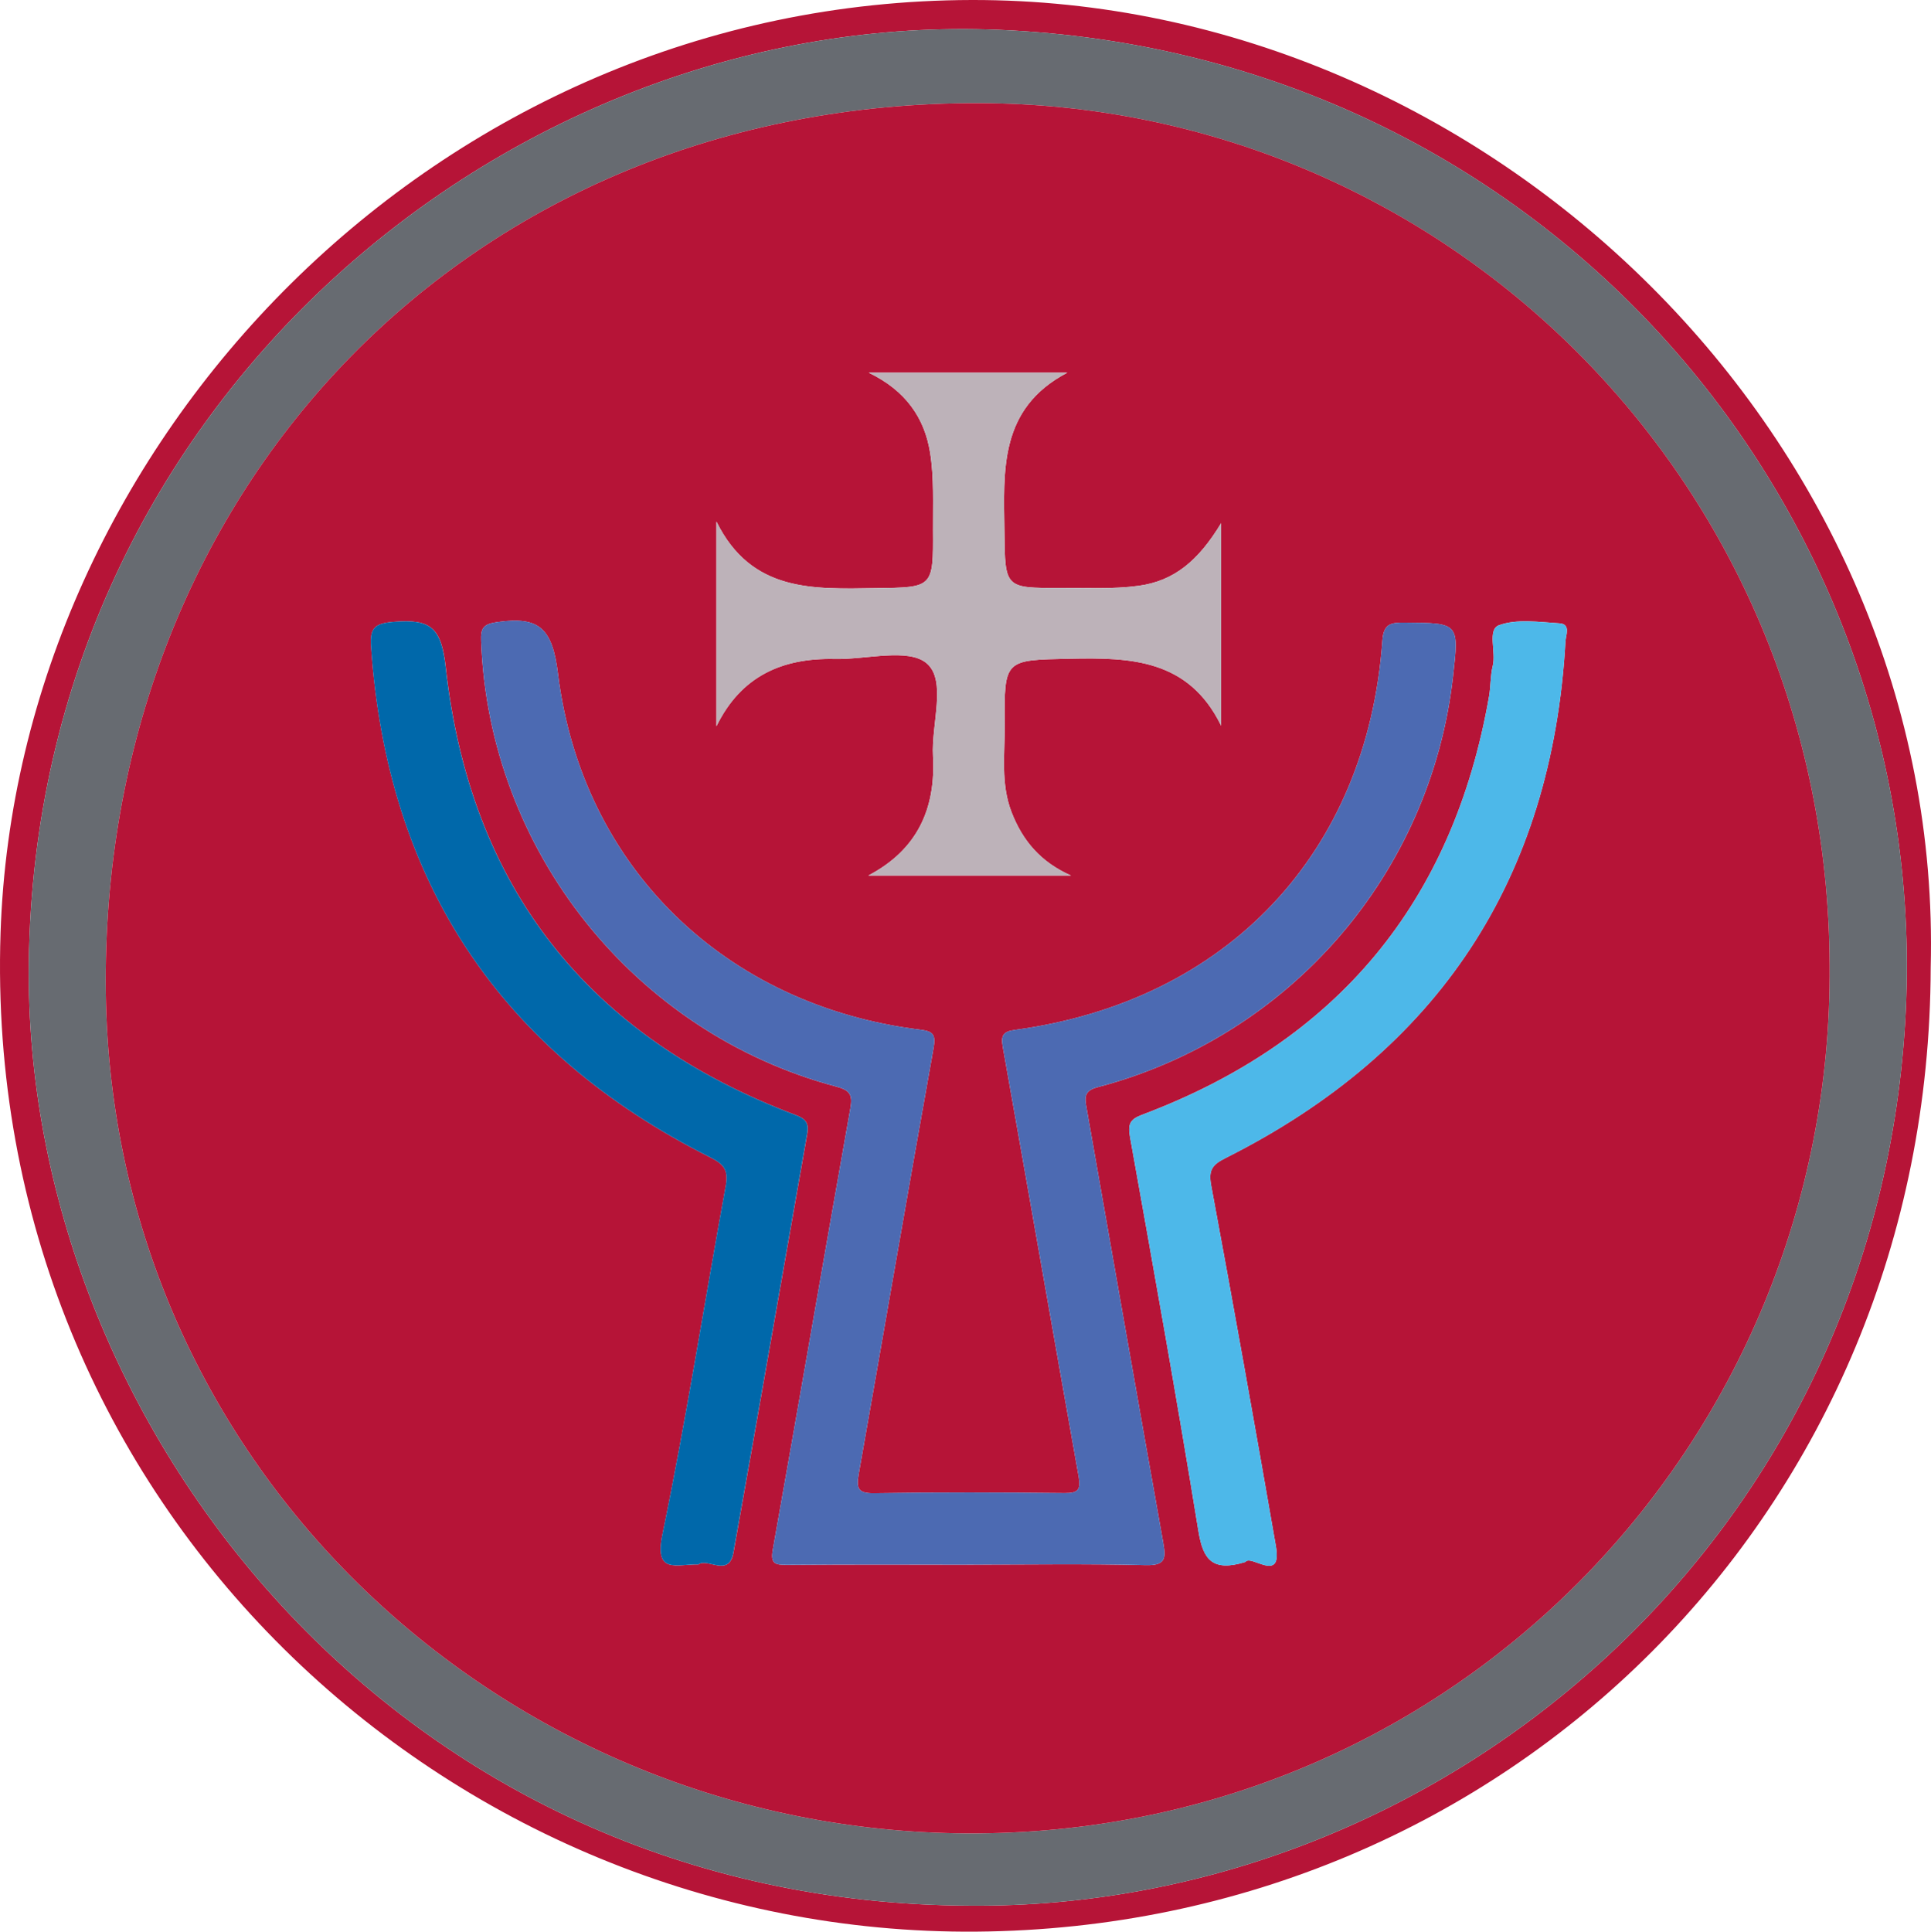 <?xml version="1.0" encoding="UTF-8"?>
<svg id="uuid-17f3fb9f-5c8c-4961-b879-327b6caea437" data-name="Layer 1" xmlns="http://www.w3.org/2000/svg" viewBox="0 0 567.6 567.73">
  <defs>
    <style>
      .uuid-ae85a6bf-c185-4b49-ae90-efa57b8f9e72 {
        fill: #676b71;
      }

      .uuid-ae85a6bf-c185-4b49-ae90-efa57b8f9e72, .uuid-478062e0-c94d-4c3f-97df-5bf05472944a, .uuid-638c4695-3d0f-4260-8e22-3c997c7c898a, .uuid-9abd691f-f4cb-428d-9add-b084f459114a, .uuid-17317a3f-5e6b-4692-af3a-0361caa3b670, .uuid-bb919317-177a-4b22-ad11-6b9350214875 {
        stroke-width: 0px;
      }

      .uuid-478062e0-c94d-4c3f-97df-5bf05472944a {
        fill: #4db8e9;
      }

      .uuid-638c4695-3d0f-4260-8e22-3c997c7c898a {
        fill: #0068aa;
      }

      .uuid-9abd691f-f4cb-428d-9add-b084f459114a {
        fill: #b61437;
      }

      .uuid-17317a3f-5e6b-4692-af3a-0361caa3b670 {
        fill: #4c6ab2;
      }

      .uuid-bb919317-177a-4b22-ad11-6b9350214875 {
        fill: #bdb2b9;
      }
    </style>
  </defs>
  <path class="uuid-9abd691f-f4cb-428d-9add-b084f459114a" d="M567.51,284.4c-.37,159.52-124.59,282.06-280.51,283.32C132.08,568.98-5.35,442.59.16,274.24,4.88,130.15,128.34.33,285.63,0c152.1-.32,285.94,129.53,281.88,284.4ZM285.22,560.09c137.41,1.07,265.53-105.59,274.79-259.65C569.02,150.58,454.34,15.53,293.55,8.76,151.54,2.79,10.64,116.98,8.47,282.79c-1.78,135.75,108.2,276.75,276.75,277.3Z"/>
  <path class="uuid-ae85a6bf-c185-4b49-ae90-efa57b8f9e72" d="M285.22,560.09C116.67,559.54,6.69,418.54,8.47,282.79,10.64,116.98,151.54,2.79,293.55,8.76c160.79,6.76,275.48,141.82,266.47,291.68-9.26,154.06-137.37,260.71-274.79,259.65ZM537.8,283.64c-.61-143.34-114.32-253.05-250.14-253.33C137.85,30.01,30.95,143.11,31.07,288.47c.12,140.38,114.29,247.83,249.6,250.33,145.19,2.68,258.26-114.47,257.13-255.16Z"/>
  <path class="uuid-9abd691f-f4cb-428d-9add-b084f459114a" d="M537.8,283.64c1.13,140.69-111.94,257.84-257.13,255.16-135.31-2.5-249.47-109.94-249.6-250.33-.13-145.36,106.77-258.46,256.59-258.16,135.82.27,249.54,109.99,250.14,253.33ZM284.3,459.86c17.5,0,35-.28,52.48.16,5.83.15,5.96-2,5.15-6.55-7.62-42.72-15.1-85.46-22.61-128.2-.49-2.77-.59-4.71,3.25-5.72,56.58-14.84,98-62.77,104.53-120.66,1.79-15.87,1.79-15.77-14.2-15.89-3.98-.03-6.2.23-6.56,5.28-4.43,62.4-45.6,105.98-107.95,114.41-3.64.49-4.23,1.69-3.61,5.12,7.5,42.06,14.8,84.14,22.29,126.2.67,3.76-.13,4.87-4.08,4.83-18.66-.19-37.32-.26-55.98.04-4.76.08-5.36-1.37-4.62-5.55,7.38-41.73,14.52-83.51,22.01-125.23.75-4.2-.22-5.01-4.09-5.49-57.02-7.07-99.22-47.62-106.29-104.51-1.65-13.29-5.36-17.03-17.74-15.28-4.36.62-4.99,1.81-4.85,5.63,2.22,61.36,44.9,115.09,104.36,130.9,4.02,1.07,4.89,2.36,4.17,6.39-7.68,43.2-15.08,86.45-22.79,129.65-.76,4.25.67,4.56,4.14,4.54,17.66-.13,35.32-.06,52.99-.06ZM358.95,153.75c-6.69,11.05-13.81,17.01-24.29,18.43-7.54,1.02-15.28.58-22.94.62-16.43.07-16.29.02-16.48-16.61-.2-17.86-1.66-36.07,18.47-46.65h-58.35c10.85,5.23,16.36,13.26,18.01,23.36,1.22,7.48.81,15.24.86,22.88.11,17.05.04,16.86-16.92,17.09-18.14.25-36.43,1.3-46.72-19.57v60.15c7.21-14.76,19.34-20.11,34.74-19.77,9.31.2,21.73-3.34,27.11,1.32,5.86,5.08,1.28,17.82,1.8,27.21.85,15.38-4.52,27.53-19.01,35.12h59.58c-9.05-4.01-14.28-10.37-17.47-18.61-3.25-8.38-1.95-17.12-2.02-25.72-.16-19.3-.04-18.99,19.17-19.4,17.78-.38,34.88.09,44.45,19.69v-59.53ZM366.09,459.08c1.45-2.43,10.89,6.51,8.95-4.64-6.16-35.36-12.45-70.7-19.02-105.99-.84-4.52.23-6.09,4.23-8.1,62.48-31.38,95.97-81.98,99.91-151.9.1-1.76,1.59-5.05-1.76-5.25-5.97-.36-12.48-1.38-17.79.56-3.48,1.28-.79,7.86-1.83,11.98-.72,2.88-.57,5.96-1.08,8.9-10.54,60.43-44.58,101.44-101.97,122.99-3.49,1.31-4.27,2.69-3.59,6.44,6.92,38.61,13.84,77.23,20.13,115.95,1.35,8.29,4.06,12.07,13.81,9.05ZM205.3,459.81c2.65-2.03,8.97,3.91,10.29-3.46,7.34-41.06,14.45-82.15,21.71-123.22.54-3.08-.56-4.34-3.37-5.4-61.03-22.95-95.78-66.99-102.91-131.63-1.31-11.89-4.62-14.16-15.15-13.35-5.78.45-7.17,1.76-6.79,7.29,4.67,69.04,37.95,119.07,99.68,150.11,4.08,2.05,5.42,3.79,4.57,8.41-6.26,34.15-11.6,68.48-18.62,102.47-2.43,11.77,4.12,8.66,10.61,8.78Z"/>
  <path class="uuid-17317a3f-5e6b-4692-af3a-0361caa3b670" d="M284.3,459.86c-17.66,0-35.32-.07-52.99.06-3.47.03-4.9-.29-4.14-4.54,7.7-43.2,15.11-86.45,22.79-129.65.72-4.03-.15-5.32-4.17-6.39-59.47-15.81-102.14-69.53-104.36-130.9-.14-3.82.49-5.01,4.85-5.63,12.38-1.76,16.09,1.98,17.74,15.28,7.06,56.89,49.27,97.44,106.29,104.51,3.88.48,4.85,1.29,4.09,5.49-7.48,41.72-14.63,83.49-22.01,125.23-.74,4.18-.15,5.63,4.62,5.55,18.66-.31,37.32-.24,55.98-.04,3.95.04,4.75-1.06,4.08-4.83-7.48-42.06-14.79-84.15-22.29-126.2-.61-3.43-.03-4.63,3.61-5.12,62.35-8.43,103.53-52.01,107.95-114.41.36-5.05,2.58-5.31,6.56-5.28,15.99.11,15.99.01,14.2,15.89-6.54,57.89-47.96,105.82-104.53,120.66-3.84,1.01-3.74,2.95-3.25,5.72,7.51,42.74,14.99,85.48,22.61,128.2.81,4.56.69,6.7-5.15,6.55-17.48-.44-34.99-.16-52.48-.16Z"/>
  <path class="uuid-bb919317-177a-4b22-ad11-6b9350214875" d="M358.95,153.75v59.53c-9.57-19.6-26.67-20.07-44.45-19.69-19.21.41-19.33.11-19.17,19.4.07,8.6-1.23,17.34,2.02,25.72,3.19,8.24,8.42,14.6,17.47,18.61h-59.58c14.49-7.59,19.85-19.74,19.01-35.12-.52-9.39,4.06-22.13-1.8-27.21-5.38-4.66-17.79-1.12-27.11-1.32-15.4-.34-27.53,5.02-34.74,19.77v-60.15c10.28,20.87,28.58,19.82,46.72,19.57,16.96-.23,17.03-.04,16.92-17.09-.05-7.64.36-15.41-.86-22.88-1.65-10.1-7.16-18.13-18.01-23.36h58.35c-20.13,10.58-18.68,28.79-18.47,46.65.19,16.63.05,16.68,16.48,16.61,7.65-.03,15.4.4,22.94-.62,10.48-1.42,17.61-7.37,24.29-18.43Z"/>
  <path class="uuid-478062e0-c94d-4c3f-97df-5bf05472944a" d="M366.09,459.08c-9.75,3.02-12.47-.76-13.81-9.05-6.29-38.72-13.21-77.34-20.13-115.95-.67-3.75.1-5.13,3.59-6.44,57.39-21.56,91.43-62.56,101.97-122.99.51-2.94.36-6.03,1.08-8.9,1.03-4.12-1.66-10.7,1.83-11.98,5.3-1.94,11.82-.92,17.79-.56,3.35.2,1.86,3.5,1.76,5.25-3.94,69.92-37.42,120.52-99.91,151.9-3.99,2.01-5.07,3.57-4.23,8.1,6.56,35.29,12.86,70.63,19.02,105.99,1.94,11.15-7.5,2.21-8.95,4.64Z"/>
  <path class="uuid-638c4695-3d0f-4260-8e22-3c997c7c898a" d="M205.3,459.81c-6.49-.12-13.04,2.98-10.61-8.78,7.03-33.99,12.37-68.32,18.62-102.47.85-4.62-.49-6.36-4.57-8.41-61.73-31.04-95.01-81.06-99.68-150.11-.37-5.53,1.01-6.84,6.79-7.29,10.53-.81,13.84,1.45,15.15,13.35,7.13,64.63,41.88,108.67,102.91,131.63,2.82,1.06,3.92,2.32,3.37,5.4-7.26,41.07-14.37,82.17-21.71,123.22-1.32,7.37-7.64,1.43-10.29,3.46Z"/>
</svg>